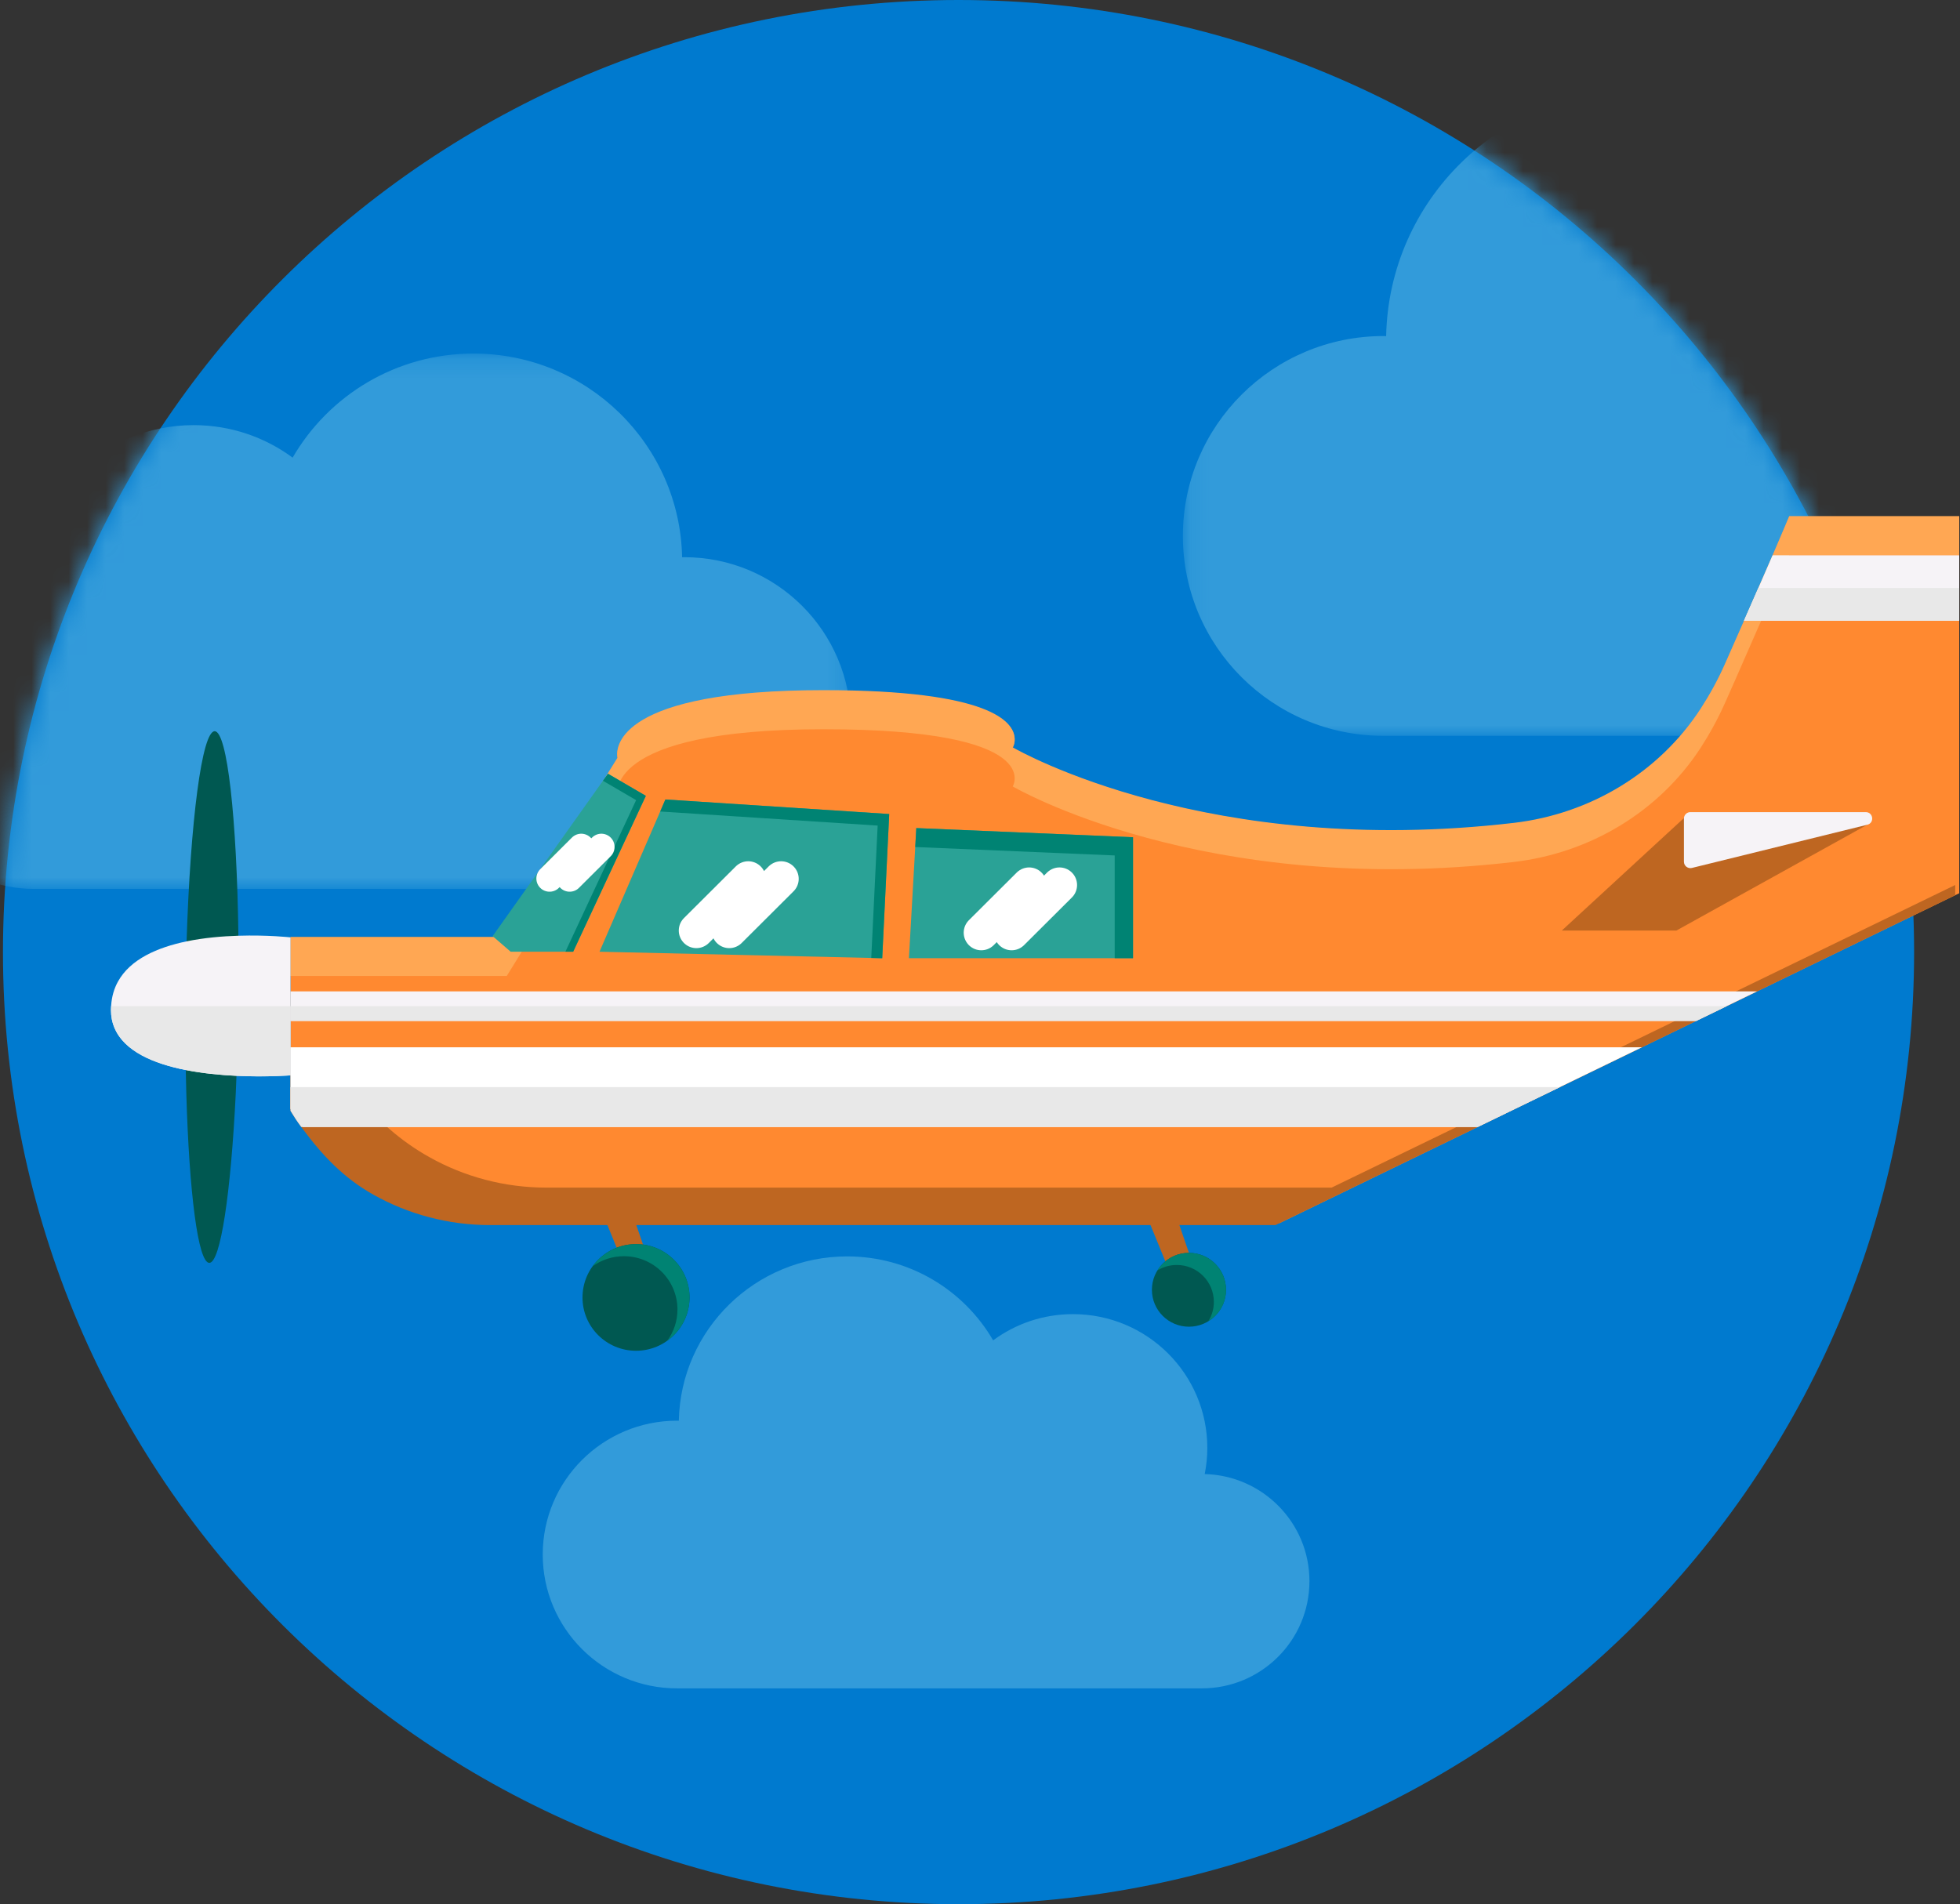 <svg width="106" height="103" viewBox="0 0 106 103" xmlns="http://www.w3.org/2000/svg" xmlns:xlink="http://www.w3.org/1999/xlink"><rect x="0" y="0" width="106" height="103" fill="#333333" stroke="none"/><defs><path d="M11.44.172C4.93 8.19.786 18.194.067 29.132h45.74V.17H11.44z" id="a"/><path d="M38.305 35.064C34.7 19.594 24.095 6.796 10 .164H.098v34.9h38.207z" id="c"/></defs><g fill="none" fill-rule="evenodd"><path d="M103.518 51.5c0 28.443-23.137 51.5-51.678 51.5C23.298 103 .16 79.943.16 51.5S23.3 0 51.84 0c28.54 0 51.678 23.057 51.678 51.5" fill="#007ACF"/><g transform="translate(.207 18.952)"><mask id="b" fill="#fff"><use xlink:href="#a"/></mask><path d="M15.62 5.8c1.95-3.364 5.6-5.628 9.778-5.628 6.157 0 11.162 4.914 11.285 11.02.04-.003.08-.005.118-.005 4.974 0 9.005 4.018 9.005 8.97 0 4.957-4.03 8.974-9.004 8.974H1.63c-3.983 0-7.21-3.217-7.21-7.185 0-3.904 3.123-7.077 7.015-7.18-.113-.567-.173-1.152-.173-1.75 0-4.956 4.03-8.972 9.003-8.972 2.006 0 3.858.653 5.354 1.758" fill="#329BDA" mask="url(#b)"/></g><path d="M53.71 72.5c-1.576-2.715-4.52-4.54-7.892-4.54-4.968 0-9.007 3.963-9.106 8.89-.03 0-.063-.004-.095-.004-4.013 0-7.265 3.243-7.265 7.24 0 3.998 3.252 7.24 7.265 7.24h28.38c3.214 0 5.82-2.596 5.82-5.8 0-3.15-2.522-5.71-5.663-5.793.09-.457.14-.928.14-1.412 0-3.997-3.253-7.238-7.265-7.238-1.62 0-3.114.527-4.32 1.42" fill="#329BDA"/><g transform="translate(63.875 4.738)"><mask id="d" fill="#fff"><use xlink:href="#c"/></mask><path d="M36.476 6.948C34.124 2.893 29.728.165 24.69.165c-7.418 0-13.45 5.92-13.6 13.28-.046-.003-.094-.006-.14-.006C4.955 13.44.097 18.28.097 24.25c0 5.973 4.858 10.814 10.85 10.814h42.388c4.8 0 8.69-3.878 8.69-8.66 0-4.705-3.765-8.53-8.455-8.654.136-.682.21-1.387.21-2.11 0-5.97-4.86-10.81-10.85-10.81-2.418 0-4.65.787-6.454 2.118" fill="#329BDA" mask="url(#d)"/></g><g><path d="M15.71 50.705v9.274c.207.338.427.666.664.98 1.086 1.468 2.465 2.672 4.03 3.55 1.897 1.065 4.07 1.65 6.32 1.65h42.48l10.715-5.2 8.88-4.312 2.932-1.424 3.295-1.598 10.933-5.308V27.946h-9.192s-.31.74-.947 2.224c-.39.902-.902 2.082-1.542 3.54-.3.687-.633 1.434-.992 2.244-.39.878-.836 1.677-1.306 2.404-2.257 3.467-5.986 5.696-10.103 6.18C65.07 46.502 54.77 40.45 54.77 40.45s1.887-3.09-10.23-3.09c-12.116 0-11.14 3.652-11.14 3.652l-.522.84-5.468 8.853h-11.7z" fill="#FF8930"/><path d="M15.71 50.674v2.117h11.697l5.47-8.852.518-.84s-.97-3.653 11.142-3.653c12.118 0 10.233 3.093 10.233 3.093s10.296 6.05 27.104 4.086c4.12-.483 7.848-2.714 10.103-6.18.472-.73.916-1.53 1.306-2.403.362-.81.692-1.56.99-2.245.367-.83.69-1.57.973-2.22.217-.493.405-.933.574-1.32.618-1.436.925-2.177.94-2.22l.005-.004h9.194v-2.116h-9.195s-.29.706-.9 2.12c-.013.033-.03.068-.045.103-.38.882-.88 2.027-1.502 3.44-.012.034-.028.065-.044.1-.3.69-.63 1.435-.99 2.247-.39.878-.835 1.674-1.307 2.403-2.255 3.466-5.984 5.697-10.103 6.18-16.493 1.928-26.714-3.863-27.092-4.078-.008-.005-.012-.01-.012-.01s.083-.132.103-.344c.004-.043.004-.094 0-.145-.044-.873-1.27-2.602-10.336-2.602-11.063 0-11.212 3.046-11.153 3.575 0 .024.004.043.007.06.005.01.005.02.005.02v.003l-.52.835-5.468 8.854H15.71z" fill="#FFA753"/><path d="M15.71 58.91v1.175c.205.34.426.666.662.98 1.09 1.47 2.248 2.674 3.814 3.552 1.896 1.067 4.068 1.65 6.318 1.65h42.478L79.7 61.066l4.44-2.156 4.44-2.154 2.934-1.427 3.293-1.597 10.933-5.308v-.553l-7.9 3.834-3.297 1.6-2.93 1.423-8.605 4.18-.275.132-4.17 2.023-6.547 3.176H29.538c-2.25 0-4.423-.584-6.32-1.65-.77-.43-1.498-.945-2.163-1.525-.688-.604-1.318-1.278-1.87-2.023-.03-.043-.066-.09-.093-.133h-3.38z" fill="#BE6621"/><path fill="#BE6621" d="M34.93 67.77l-1.107-3.217-1.464.507 1.567 3.843"/><path d="M31.502 70.18c0 1.593 1.296 2.884 2.894 2.884 1.6 0 2.895-1.29 2.895-2.884 0-1.594-1.295-2.885-2.894-2.885-1.598 0-2.894 1.29-2.894 2.885" fill="#005851"/><path d="M32.05 68.495c.477-.345 1.063-.545 1.692-.545 1.598 0 2.896 1.29 2.896 2.885 0 .628-.205 1.212-.55 1.686.727-.52 1.203-1.375 1.203-2.34 0-1.59-1.293-2.885-2.89-2.885-.97 0-1.826.474-2.35 1.2" fill="#008373"/><path fill="#BE6621" d="M64.3 67.77l-1.106-3.217-1.464.507 1.57 3.843"/><path d="M62.297 69.766c0 1.103.897 1.997 2.003 1.997 1.107 0 2.004-.894 2.004-1.997 0-1.103-.897-1.997-2.004-1.997-1.106 0-2.003.893-2.003 1.996" fill="#005851"/><path d="M62.598 68.718c.303-.188.665-.294 1.047-.294 1.105 0 2.002.894 2.002 1.996 0 .384-.106.74-.3 1.046.575-.345.957-.976.957-1.697 0-1.103-.897-2-2.006-2-.72 0-1.35.38-1.7.948" fill="#008373"/><path d="M10.024 55.594c.003.784.01 1.546.023 2.286.007.44.017.87.03 1.292.155 5.344.634 9.133 1.242 9.138.607 0 1.166-3.787 1.43-9.138.013-.32.03-.647.04-.98.038-.835.064-1.704.082-2.598.01-.39.016-.783.02-1.18.006-.158.006-.315.008-.47.002-.29.004-.575.004-.858.005-.846.003-1.67-.01-2.47-.084-6.337-.604-11.057-1.282-11.064-.69 0-1.315 4.87-1.52 11.368-.02.703-.038 1.426-.05 2.166-.004.276-.008.553-.01.834-.003.165-.003.33-.003.493-.006.398-.006.792-.006 1.18" fill="#005851"/><path d="M6.002 54.63c0 .356.065.677.187.964.53 1.272 2.12 1.942 3.857 2.285.92.182 1.882.274 2.744.313 1.636.078 2.92-.026 2.92-.026v-7.463s-1.23-.138-2.815-.088c-.876.026-1.86.11-2.804.304-1.573.328-3.038.963-3.706 2.166-.213.382-.345.822-.375 1.327-.006.07-.008.145-.008.218" fill="#F6F3F7"/><path d="M15.71 54.425v3.743s-1.284.103-2.92.025c-.86-.04-1.823-.132-2.743-.313-1.736-.344-3.328-1.014-3.858-2.286-.123-.288-.188-.608-.188-.962 0-.07.003-.14.007-.207h9.7z" fill="#E8E8E8"/><path d="M94.318 33.575h11.64v-3.54H95.865l-.044.102c-.38.882-.88 2.027-1.502 3.438" fill="#F6F3F7"/><path d="M94.318 33.576l.776-1.77h10.865v1.77H94.317z" fill="#E8E8E8"/><path d="M15.71 56.648v3.33c.207.34.427.668.664.98H79.92l8.88-4.31H15.71z" fill="#FFF"/><path d="M84.36 58.804l-4.44 2.155H16.292c-.236-.314-.376-.537-.582-.875v-1.28h68.65z" fill="#E8E8E8"/><path fill="#F6F3F7" d="M15.71 53.625v1.6h76.022l3.295-1.6"/><path fill="#E8E8E8" d="M93.38 54.425l-1.648.8h-76.02v-.8"/><path fill="#BE6621" d="M100.986 44.61l-10.323 5.724h-6.197l6.953-6.406h9.483"/><path d="M100.903 43.928H91.42c-.193 0-.35.155-.35.346v2.338c0 .225.213.39.432.336l9.484-2.337c.4-.097.327-.682-.083-.682" fill="#F6F3F7"/><path fill="#2AA296" d="M61.276 45.287v6.543h-12.12l.4-7.038"/><path fill="#008373" d="M49.497 45.816l10.788.456v5.558h.99v-6.542l-11.72-.495"/><path d="M57.298 47.872L54.71 50.45M55.657 47.872L53.07 50.45" stroke="#FFF" stroke-width="1.903" stroke-linecap="round"/><path fill="#2AA296" d="M48.09 44.033l-.38 7.797-15.288-.35 3.563-8.233"/><path fill="#008373" d="M47.465 44.657l-.346 7.16.593.015.378-7.8-12.105-.787-.28.65"/><path d="M42.244 47.538l-2.805 2.796M40.466 47.538l-2.805 2.796" stroke="#FFF" stroke-width="1.903" stroke-linecap="round"/><path fill="#2AA296" d="M34.93 43.05l-3.932 8.43h-3.38l-.975-.844 6.235-8.784"/><path fill="#008373" d="M30.578 51.478h.42l3.93-8.43-2.048-1.195-.272.38 1.794 1.047"/><path d="M32.523 45.81l-1.715 1.71M31.435 45.81l-1.714 1.71" stroke="#FFF" stroke-width="1.427" stroke-linecap="round"/></g></g></svg>